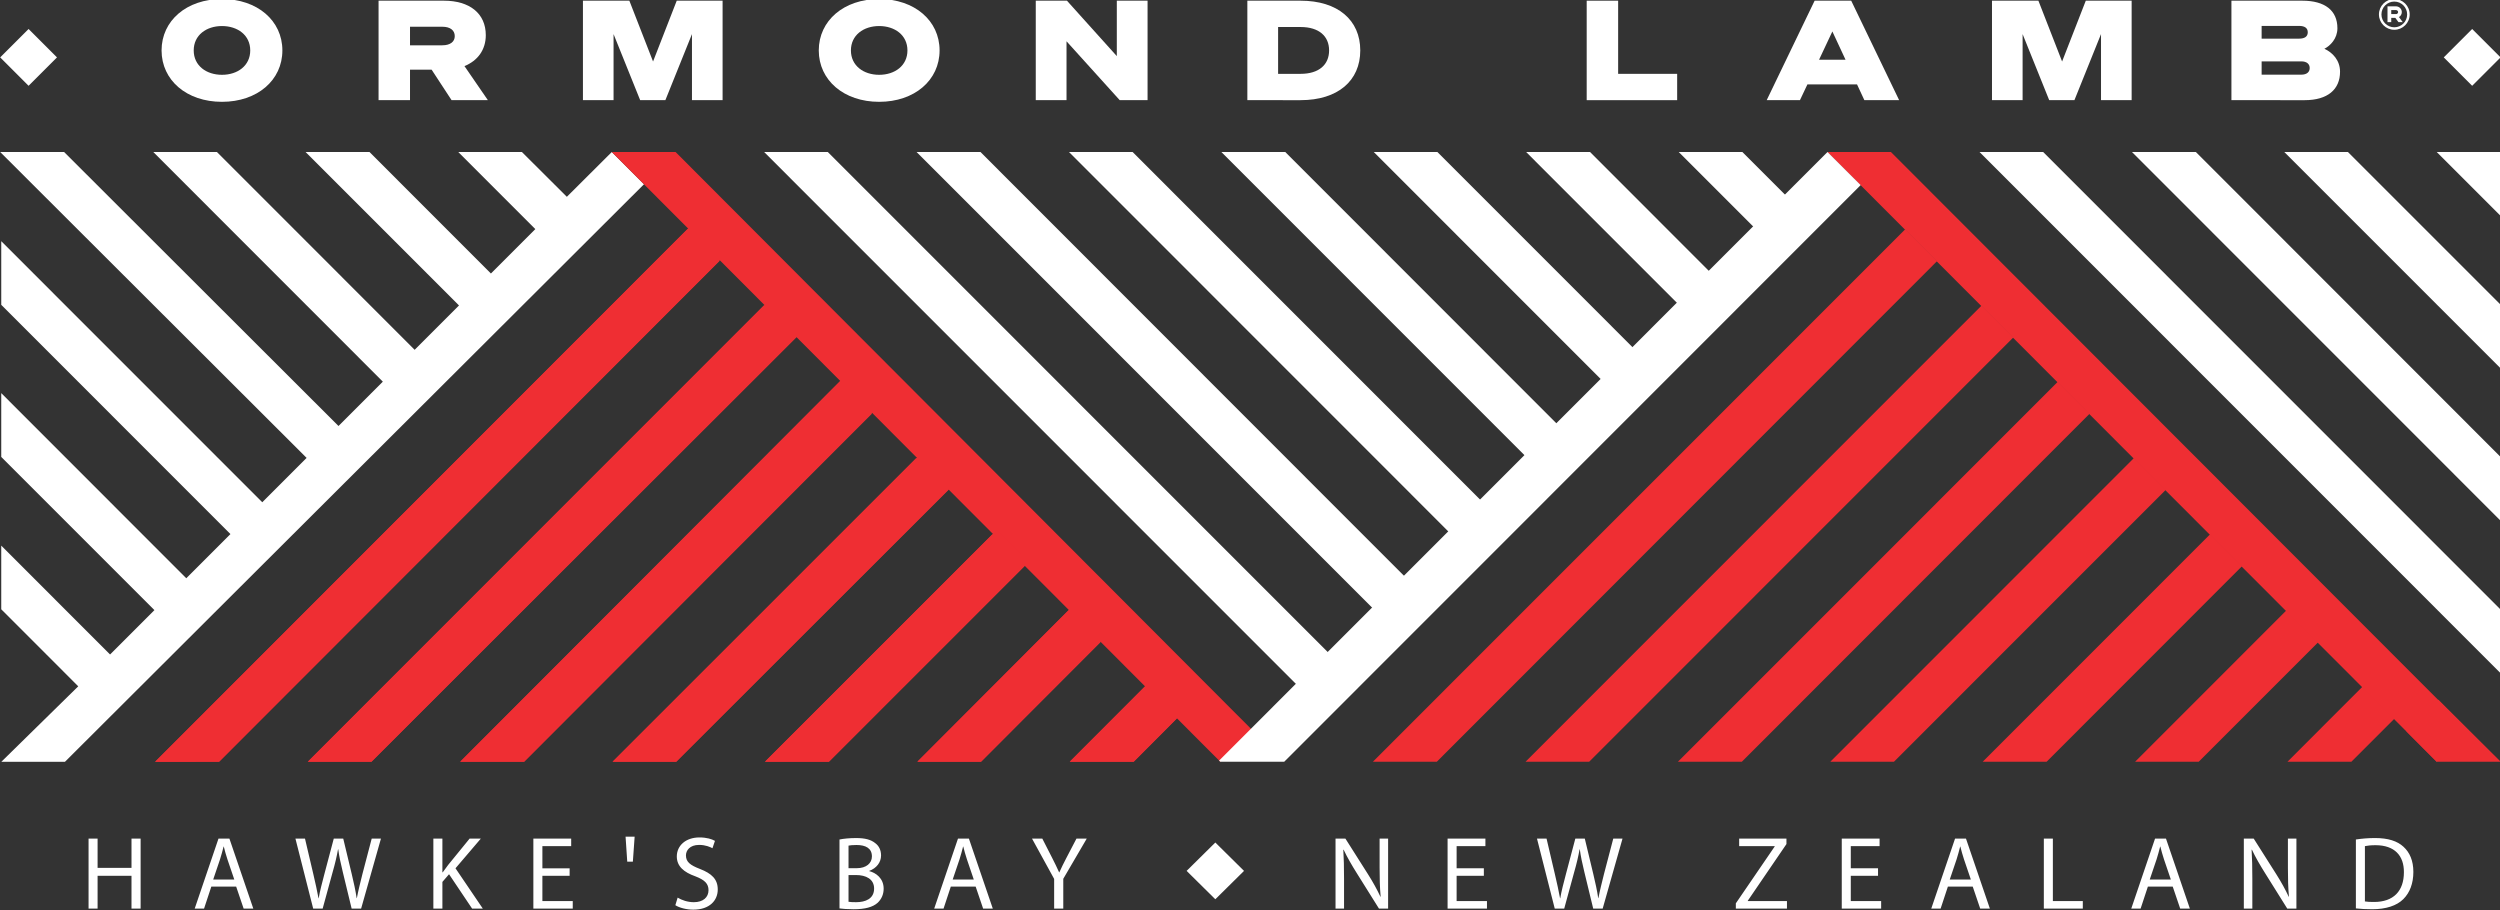 <?xml version="1.0" encoding="UTF-8" standalone="no"?>
<!-- Created with Inkscape (http://www.inkscape.org/) -->

<svg
   width="461.015"
   height="167.822"
   viewBox="0 0 121.977 44.403"
   version="1.1"
   id="svg5"
   inkscape:version="1.1.2 (b8e25be833, 2022-02-05)"
   sodipodi:docname="logo-white.svg"
   xmlns:inkscape="http://www.inkscape.org/namespaces/inkscape"
   xmlns:sodipodi="http://sodipodi.sourceforge.net/DTD/sodipodi-0.dtd"
   xmlns="http://www.w3.org/2000/svg"
   xmlns:svg="http://www.w3.org/2000/svg">
  <rect x="0" y="0" width="121.977" height="44.403" fill="#333333" stroke="none"/>
  <sodipodi:namedview
     id="namedview7"
     pagecolor="#ffffff"
     bordercolor="#666666"
     borderopacity="1.0"
     inkscape:pageshadow="2"
     inkscape:pageopacity="0.0"
     inkscape:pagecheckerboard="0"
     inkscape:document-units="px"
     showgrid="false"
     units="px"
     inkscape:zoom="1.8116734"
     inkscape:cx="245.62926"
     inkscape:cy="168.62862"
     inkscape:window-width="1495"
     inkscape:window-height="1360"
     inkscape:window-x="1936"
     inkscape:window-y="0"
     inkscape:window-maximized="0"
     inkscape:current-layer="g3215" />
  <defs
     id="defs2">
    <clipPath
       clipPathUnits="userSpaceOnUse"
       id="clipPath3061">
      <path
         d="M 0,0 H 419.528 V 297.638 H 0 Z"
         id="path3059" />
    </clipPath>
    <clipPath
       clipPathUnits="userSpaceOnUse"
       id="clipPath3081">
      <path
         d="M 0,0 H 419.528 V 297.638 H 0 Z"
         id="path3079" />
    </clipPath>
    <clipPath
       clipPathUnits="userSpaceOnUse"
       id="clipPath3097">
      <path
         d="M 0,0 H 419.528 V 297.638 H 0 Z"
         id="path3095" />
    </clipPath>
    <clipPath
       clipPathUnits="userSpaceOnUse"
       id="clipPath3121">
      <path
         d="M 0,0 H 419.528 V 297.638 H 0 Z"
         id="path3119" />
    </clipPath>
    <clipPath
       clipPathUnits="userSpaceOnUse"
       id="clipPath3293">
      <path
         d="M 0,0 H 419.528 V 297.638 H 0 Z"
         id="path3291" />
    </clipPath>
  </defs>
  <g
     inkscape:label="Layer 1"
     inkscape:groupmode="layer"
     id="layer1"
     transform="translate(40.748,-12.497)">
    <g
       id="g3047"
       inkscape:label="Ormond_Lamb_A6_Sales_v6"
       transform="matrix(0.353,0,0,-0.353,-53.759,87.198)">
      <g
         id="g3051"
         transform="translate(289.887,190.107)">
        <path
           d="M 0,0 0.017,-0.016 0.033,0 Z"
           style="fill:#ef2e33;fill-opacity:1;fill-rule:nonzero;stroke:none"
           id="path3053" />
      </g>
      <g
         id="g3055">
        <g
           id="g3057"
           clip-path="url(#clipPath3061)">
          <g
             id="g3063"
             transform="translate(75.888,204.648)">
            <path
               d="m 0,0 c 0,-4.117 -3.466,-7.104 -8.349,-7.104 -4.883,0 -8.349,2.987 -8.349,7.104 0,4.117 3.466,7.104 8.349,7.104 C -3.466,7.104 0,4.117 0,0 m -12.255,0 c 0,-2.106 1.742,-3.37 3.906,-3.37 2.164,0 3.907,1.264 3.907,3.37 0,2.107 -1.743,3.37 -3.907,3.37 -2.164,0 -3.906,-1.263 -3.906,-3.37"
               style="fill:#ffffff;fill-opacity:1;fill-rule:nonzero;stroke:none"
               id="path3065" />
          </g>
          <g
             id="g3067"
             transform="translate(93.529,197.773)">
            <path
               d="m 0,0 h -4.347 v 13.749 h 9.038 c 3.524,0 5.783,-1.743 5.783,-4.768 0,-1.992 -1.091,-3.523 -2.949,-4.27 L 10.762,0 H 5.745 L 2.987,4.213 H 0 Z m 4.462,7.583 c 1.13,0 1.723,0.517 1.723,1.264 0,0.785 -0.593,1.302 -1.723,1.302 H 0 V 7.583 Z"
               style="fill:#ffffff;fill-opacity:1;fill-rule:nonzero;stroke:none"
               id="path3069" />
          </g>
        </g>
      </g>
      <g
         id="g3071"
         transform="translate(125.34,197.773)">
        <path
           d="M 0,0 -3.677,9.134 V 0 h -4.232 v 13.749 h 6.415 l 3.275,-8.406 3.274,8.406 h 6.338 V 0 H 7.161 V 9.134 L 3.485,0 Z"
           style="fill:#ffffff;fill-opacity:1;fill-rule:nonzero;stroke:none"
           id="path3073" />
      </g>
      <g
         id="g3075">
        <g
           id="g3077"
           clip-path="url(#clipPath3081)">
          <g
             id="g3083"
             transform="translate(166.725,204.648)">
            <path
               d="m 0,0 c 0,-4.117 -3.466,-7.104 -8.349,-7.104 -4.883,0 -8.349,2.987 -8.349,7.104 0,4.117 3.466,7.104 8.349,7.104 C -3.466,7.104 0,4.117 0,0 m -12.255,0 c 0,-2.106 1.742,-3.37 3.906,-3.37 2.164,0 3.907,1.264 3.907,3.37 0,2.107 -1.743,3.37 -3.907,3.37 -2.164,0 -3.906,-1.263 -3.906,-3.37"
               style="fill:#ffffff;fill-opacity:1;fill-rule:nonzero;stroke:none"
               id="path3085" />
          </g>
        </g>
      </g>
      <g
         id="g3087"
         transform="translate(195.472,197.773)">
        <path
           d="m 0,0 h -3.849 l -7.353,8.138 V 0 h -4.251 v 13.749 h 4.309 l 6.893,-7.66 v 7.66 H 0 Z"
           style="fill:#ffffff;fill-opacity:1;fill-rule:nonzero;stroke:none"
           id="path3089" />
      </g>
      <g
         id="g3091">
        <g
           id="g3093"
           clip-path="url(#clipPath3097)">
          <g
             id="g3099"
             transform="translate(209.264,211.522)">
            <path
               d="m 0,0 h 7.353 c 5.152,0 8.254,-2.681 8.254,-6.875 0,-4.193 -3.102,-6.874 -8.254,-6.874 H 0 Z m 7.353,-10.111 c 2.566,0 3.945,1.283 3.945,3.236 0,1.954 -1.379,3.237 -3.945,3.237 H 4.251 v -6.473 z"
               style="fill:#ffffff;fill-opacity:1;fill-rule:nonzero;stroke:none"
               id="path3101" />
          </g>
        </g>
      </g>
      <g
         id="g3103"
         transform="translate(256.167,211.522)">
        <path
           d="m 0,0 h 4.347 v -10.111 h 8.157 v -3.638 H 0 Z"
           style="fill:#ffffff;fill-opacity:1;fill-rule:nonzero;stroke:none"
           id="path3105" />
      </g>
      <g
         id="g3107"
         transform="translate(292.727,211.522)">
        <path
           d="M 0,0 6.626,-13.749 H 1.819 l -1.015,2.183 h -6.855 l -1.034,-2.183 h -4.596 L -5.055,0 Z m -4.442,-8.157 h 3.657 l -1.819,3.906 z"
           style="fill:#ffffff;fill-opacity:1;fill-rule:nonzero;stroke:none"
           id="path3109" />
      </g>
      <g
         id="g3111"
         transform="translate(320.095,197.773)">
        <path
           d="M 0,0 -3.677,9.134 V 0 h -4.232 v 13.749 h 6.415 l 3.275,-8.406 3.274,8.406 h 6.338 V 0 H 7.161 V 9.134 L 3.485,0 Z"
           style="fill:#ffffff;fill-opacity:1;fill-rule:nonzero;stroke:none"
           id="path3113" />
      </g>
      <g
         id="g3115">
        <g
           id="g3117"
           clip-path="url(#clipPath3121)">
          <g
             id="g3123"
             transform="translate(345.281,211.522)">
            <path
               d="m 0,0 h 9.804 c 3.103,0 4.845,-1.341 4.845,-3.811 0,-1.436 -0.996,-2.432 -1.8,-2.834 1.13,-0.517 2.164,-1.589 2.164,-3.178 0,-2.451 -1.723,-3.926 -4.883,-3.926 H 0 Z m 9.345,-5.247 c 0.804,0 1.206,0.307 1.206,0.881 0,0.574 -0.402,0.881 -1.206,0.881 h -5.17 v -1.762 z m -5.17,-4.978 h 5.476 c 0.766,0 1.168,0.363 1.168,0.918 0,0.556 -0.402,0.92 -1.168,0.92 H 4.175 Z"
               style="fill:#ffffff;fill-opacity:1;fill-rule:nonzero;stroke:none"
               id="path3125" />
          </g>
        </g>
      </g>
      <g
         id="g3127"
         transform="translate(36.883,203.685)">
        <path
           d="M 0,0 3.926,3.926 7.852,0 3.926,-3.926 Z"
           style="fill:#ffffff;fill-opacity:1;fill-rule:nonzero;stroke:none"
           id="path3129" />
      </g>
      <g
         id="g3131"
         transform="translate(374.629,203.685)">
        <path
           d="M 0,0 3.926,3.926 7.852,0 3.926,-3.926 Z"
           style="fill:#ffffff;fill-opacity:1;fill-rule:nonzero;stroke:none"
           id="path3133" />
      </g>
      <g
         id="g3135"
         transform="translate(289.441,190.61)">
        <path
           d="m 0,0 84.214,-84.284 4.352,4.398 L 8.773,0 Z"
           style="fill:#ef2e33;fill-opacity:1;fill-rule:nonzero;stroke:none"
           id="path3137" />
      </g>
      <g
         id="g3139"
         transform="translate(331.965,106.33)">
        <path
           d="m 0,0 h 8.795 l 16.504,16.51 -4.398,4.398 z"
           style="fill:#ef2e33;fill-opacity:1;fill-rule:nonzero;stroke:none"
           id="path3141" />
      </g>
      <g
         id="g3143"
         transform="translate(79.402,106.33)">
        <path
           d="m 0,0 h 8.795 l 58.638,58.657 -4.398,4.398 z"
           style="fill:#ef2e33;fill-opacity:1;fill-rule:nonzero;stroke:none"
           id="path3145" />
      </g>
      <g
         id="g3147"
         transform="translate(58.298,106.325)">
        <path
           d="m 0,0 8.839,0.005 69.154,69.202 -4.402,4.401 z"
           style="fill:#ef2e33;fill-opacity:1;fill-rule:nonzero;stroke:none"
           id="path3149" />
      </g>
      <g
         id="g3151"
         transform="translate(163.653,106.33)">
        <path
           d="m 0,0 h 8.796 l 16.519,16.525 -4.399,4.398 z"
           style="fill:#ef2e33;fill-opacity:1;fill-rule:nonzero;stroke:none"
           id="path3153" />
      </g>
      <g
         id="g3155"
         transform="translate(100.464,106.33)">
        <path
           d="m 0,0 h 8.835 l 48.08,48.113 -4.407,4.407 z"
           style="fill:#ef2e33;fill-opacity:1;fill-rule:nonzero;stroke:none"
           id="path3157" />
      </g>
      <g
         id="g3159"
         transform="translate(184.715,106.33)">
        <path
           d="m 0,0 8.834,-0.001 5.97,5.974 -4.417,4.416 z"
           style="fill:#ef2e33;fill-opacity:1;fill-rule:nonzero;stroke:none"
           id="path3161" />
      </g>
      <g
         id="g3163"
         transform="translate(142.589,106.329)">
        <path
           d="M 0,0 8.836,0.001 35.86,27.044 31.448,31.456 Z"
           style="fill:#ef2e33;fill-opacity:1;fill-rule:nonzero;stroke:none"
           id="path3165" />
      </g>
      <g
         id="g3167"
         transform="translate(121.528,106.33)">
        <path
           d="m 0,0 h 8.796 l 37.578,37.59 -4.399,4.399 z"
           style="fill:#ef2e33;fill-opacity:1;fill-rule:nonzero;stroke:none"
           id="path3169" />
      </g>
      <g
         id="g3171"
         transform="translate(247.714,106.33)">
        <path
           d="M 0,0 H 8.796 L 67.418,58.641 63.02,63.04 Z"
           style="fill:#ef2e33;fill-opacity:1;fill-rule:nonzero;stroke:none"
           id="path3173" />
      </g>
      <g
         id="g3175"
         transform="translate(226.613,106.33)">
        <path
           d="m 0,0 h 8.835 l 69.139,69.186 -4.402,4.402 z"
           style="fill:#ef2e33;fill-opacity:1;fill-rule:nonzero;stroke:none"
           id="path3177" />
      </g>
      <g
         id="g3179"
         transform="translate(268.775,106.33)">
        <path
           d="M 0,0 H 8.834 L 56.9,48.098 52.493,52.505 Z"
           style="fill:#ef2e33;fill-opacity:1;fill-rule:nonzero;stroke:none"
           id="path3181" />
      </g>
      <g
         id="g3183"
         transform="translate(353.026,106.33)">
        <path
           d="m 0,0 h 8.834 l 5.955,5.958 -4.417,4.417 z"
           style="fill:#ef2e33;fill-opacity:1;fill-rule:nonzero;stroke:none"
           id="path3185" />
      </g>
      <g
         id="g3187"
         transform="translate(310.901,106.33)">
        <path
           d="m 0,0 h 8.834 l 27.01,27.027 -4.412,4.412 z"
           style="fill:#ef2e33;fill-opacity:1;fill-rule:nonzero;stroke:none"
           id="path3189" />
      </g>
      <g
         id="g3191"
         transform="translate(289.839,106.33)">
        <path
           d="m 0,0 h 8.795 l 37.564,37.575 -4.4,4.399 z"
           style="fill:#ef2e33;fill-opacity:1;fill-rule:nonzero;stroke:none"
           id="path3193" />
      </g>
      <g
         id="g3195"
         transform="translate(352.585,190.61)">
        <path
           d="m 0,0 30.06,-30.062 v 8.798 L 8.795,0 Z"
           style="fill:#ffffff;fill-opacity:1;fill-rule:nonzero;stroke:none"
           id="path3197" />
      </g>
      <g
         id="g3199"
         transform="translate(373.655,190.61)">
        <path
           d="M 0,0 8.99,-8.991 V 0 Z"
           style="fill:#ffffff;fill-opacity:1;fill-rule:nonzero;stroke:none"
           id="path3201" />
      </g>
      <g
         id="g3203"
         transform="translate(310.46,190.61)">
        <path
           d="m 0,0 72.184,-72.202 v 8.799 L 8.798,0 Z"
           style="fill:#ffffff;fill-opacity:1;fill-rule:nonzero;stroke:none"
           id="path3205" />
      </g>
      <g
         id="g3207"
         transform="translate(331.53,190.61)">
        <path
           d="m 0,0 51.114,-51.128 v 8.817 L 8.834,0 Z"
           style="fill:#ffffff;fill-opacity:1;fill-rule:nonzero;stroke:none"
           id="path3209" />
      </g>
      <g
         id="g3211"
         transform="translate(369.471,110.53)">
        <path
           d="m 0,0 4.179,-4.2 h 8.853 L 4.404,4.377 Z"
           style="fill:#ef2e33;fill-opacity:1;fill-rule:nonzero;stroke:none"
           id="path3213" />
      </g>
      <g
         id="g3215"
         transform="translate(115.207,184.416)">
        <path
           d="m 0,0 -6.216,6.194 h -8.794 l 10.651,-10.66 -6.136,-6.138 -16.786,16.798 h -8.834 l 21.208,-21.212 -6.129,-6.131 -27.332,27.343 h -8.794 l 31.728,-31.742 -6.128,-6.13 -37.928,37.872 h -8.834 l 42.354,-42.281 -6.128,-6.132 -36.077,36.086 v -8.797 l 31.678,-31.688 -6.104,-6.106 -25.574,25.59 v -8.82 l 21.171,-21.174 -6.131,-6.132 -15.04,15.044 v -8.799 l 10.642,-10.646 -10.628,-10.43 h 8.793 L 10.665,1.739 6.213,6.191 Z"
           style="fill:#ffffff;fill-opacity:1;fill-rule:nonzero;stroke:none"
           id="path3217" />
      </g>
      <g
         id="g3219"
         transform="translate(121.412,190.61)">
        <path
           d="m 0,0 84.112,-84.28 4.4,4.398 L 8.82,0 Z"
           style="fill:#ef2e33;fill-opacity:1;fill-rule:nonzero;stroke:none"
           id="path3221" />
      </g>
      <g
         id="g3223"
         transform="translate(205.362,106.493)">
        <path
           d="m 0,0 0.162,-0.163 h 8.835 l 79.674,79.702 -4.584,4.578 z"
           style="fill:#ffffff;fill-opacity:1;fill-rule:nonzero;stroke:none"
           id="path3225" />
      </g>
      <g
         id="g3227"
         transform="translate(142.474,190.61)">
        <path
           d="M 0,0 73.752,-73.767 78.15,-69.369 8.798,0 Z"
           style="fill:#ffffff;fill-opacity:1;fill-rule:nonzero;stroke:none"
           id="path3229" />
      </g>
      <g
         id="g3231"
         transform="translate(184.608,190.61)">
        <path
           d="m 0,0 52.681,-52.698 4.398,4.4 L 8.795,0 Z"
           style="fill:#ffffff;fill-opacity:1;fill-rule:nonzero;stroke:none"
           id="path3233" />
      </g>
      <g
         id="g3235"
         transform="translate(163.542,190.61)">
        <path
           d="m 0,0 63.218,-63.23 4.403,4.404 L 8.834,0 Z"
           style="fill:#ffffff;fill-opacity:1;fill-rule:nonzero;stroke:none"
           id="path3237" />
      </g>
      <g
         id="g3239"
         transform="translate(247.795,190.61)">
        <path
           d="m 0,0 21.089,-21.092 4.412,4.413 L 8.834,0 Z"
           style="fill:#ffffff;fill-opacity:1;fill-rule:nonzero;stroke:none"
           id="path3241" />
      </g>
      <g
         id="g3243"
         transform="translate(226.734,190.61)">
        <path
           d="M 0,0 31.618,-31.628 36.016,-27.23 8.795,0 Z"
           style="fill:#ffffff;fill-opacity:1;fill-rule:nonzero;stroke:none"
           id="path3245" />
      </g>
      <g
         id="g3247"
         transform="translate(205.67,190.61)">
        <path
           d="M 0,0 42.152,-42.161 46.56,-37.752 8.833,0 Z"
           style="fill:#ffffff;fill-opacity:1;fill-rule:nonzero;stroke:none"
           id="path3249" />
      </g>
      <g
         id="g3251"
         transform="translate(268.887,190.61)">
        <path
           d="m 0,0 10.541,-10.545 4.398,4.4 L 8.794,0 Z"
           style="fill:#ffffff;fill-opacity:1;fill-rule:nonzero;stroke:none"
           id="path3253" />
      </g>
      <g
         id="g3255"
         transform="translate(79.402,106.33)">
        <path
           d="M 0,0 H 8.795 L 68.069,59.188 63.8,63.825 Z"
           style="fill:#ef2e33;fill-opacity:1;fill-rule:nonzero;stroke:none"
           id="path3257" />
      </g>
      <g
         id="g3259"
         transform="translate(58.298,106.325)">
        <path
           d="M 0,0 8.839,0.005 79.03,70.284 74.628,74.685 Z"
           style="fill:#ef2e33;fill-opacity:1;fill-rule:nonzero;stroke:none"
           id="path3261" />
      </g>
      <g
         id="g3263"
         transform="translate(163.653,106.33)">
        <path
           d="M 0,0 H 8.796 L 25.87,17.135 21.473,21.533 Z"
           style="fill:#ef2e33;fill-opacity:1;fill-rule:nonzero;stroke:none"
           id="path3265" />
      </g>
      <g
         id="g3267"
         transform="translate(100.464,106.33)">
        <path
           d="m 0,0 h 8.835 l 48.5,48.648 -4.407,4.407 z"
           style="fill:#ef2e33;fill-opacity:1;fill-rule:nonzero;stroke:none"
           id="path3269" />
      </g>
      <g
         id="g3271"
         transform="translate(184.715,106.33)">
        <path
           d="m 0,0 8.834,-0.001 6.777,6.807 -4.416,4.416 z"
           style="fill:#ef2e33;fill-opacity:1;fill-rule:nonzero;stroke:none"
           id="path3273" />
      </g>
      <g
         id="g3275"
         transform="translate(142.589,106.329)">
        <path
           d="m 0,0 8.836,0.001 27.649,27.637 -4.412,4.411 z"
           style="fill:#ef2e33;fill-opacity:1;fill-rule:nonzero;stroke:none"
           id="path3277" />
      </g>
      <g
         id="g3279"
         transform="translate(121.528,106.33)">
        <path
           d="m 0,0 h 8.796 l 38.198,38.137 -4.399,4.398 z"
           style="fill:#ef2e33;fill-opacity:1;fill-rule:nonzero;stroke:none"
           id="path3281" />
      </g>
      <g
         id="g3283"
         transform="translate(200.87,91.245)">
        <path
           d="M 0,0 3.967,3.922 7.934,0 3.967,-3.922 Z"
           style="fill:#ffffff;fill-opacity:1;fill-rule:nonzero;stroke:none"
           id="path3285" />
      </g>
      <g
         id="g3287">
        <g
           id="g3289"
           clip-path="url(#clipPath3293)">
          <g
             id="g3295"
             transform="translate(49.099,95.712)">
            <path
               d="m 0,0 v -9.682 h 1.248 v 4.54 h 4.686 v -4.54 H 7.196 V 0 H 5.934 V -4.052 H 1.248 V 0 Z m 20.401,-6.636 1.034,-3.046 h 1.336 L 19.467,0 h -1.508 l -3.29,-9.682 h 1.293 l 1.006,3.046 z m -3.175,0.975 0.948,2.802 c 0.187,0.59 0.345,1.18 0.489,1.754 h 0.028 c 0.144,-0.56 0.288,-1.135 0.503,-1.767 l 0.948,-2.789 z m 15.129,-4.021 1.38,5.042 c 0.359,1.251 0.574,2.199 0.747,3.162 h 0.028 c 0.13,-0.977 0.331,-1.925 0.632,-3.161 l 1.221,-5.043 h 1.308 L 40.414,0 h -1.278 l -1.279,-4.883 c -0.301,-1.209 -0.574,-2.286 -0.775,-3.35 h -0.029 c -0.144,1.02 -0.402,2.17 -0.675,3.319 L 35.2,0 H 33.893 L 32.6,-4.885 c -0.331,-1.25 -0.632,-2.399 -0.79,-3.362 h -0.029 c -0.173,0.934 -0.431,2.141 -0.718,3.348 L 29.913,0 h -1.321 l 2.456,-9.682 z m 15.302,0 h 1.249 v 3.692 l 0.919,1.063 3.19,-4.755 h 1.48 L 50.716,-4.108 54.222,0 H 52.67 L 49.71,-3.634 C 49.466,-3.95 49.207,-4.295 48.949,-4.669 H 48.906 V 0 h -1.249 z m 18.835,5.573 h -3.765 v 3.062 h 3.98 V 0 h -5.228 v -9.682 h 5.444 v 1.047 h -4.196 v 3.493 h 3.765 z m 7.732,4.368 0.231,-3.447 h 0.777 l 0.245,3.447 z m 6.881,-9.468 c 0.517,-0.344 1.536,-0.617 2.47,-0.617 2.285,0 3.39,1.292 3.39,2.786 0,1.423 -0.832,2.213 -2.47,2.846 -1.337,0.517 -1.926,0.963 -1.926,1.868 0,0.661 0.503,1.451 1.825,1.451 0.877,0 1.524,-0.287 1.839,-0.459 l 0.345,1.018 c -0.431,0.245 -1.148,0.474 -2.14,0.474 -1.884,0 -3.132,-1.119 -3.132,-2.628 0,-1.365 0.976,-2.184 2.557,-2.745 1.308,-0.503 1.825,-1.02 1.825,-1.925 0,-0.978 -0.747,-1.653 -2.027,-1.653 -0.862,0 -1.681,0.287 -2.24,0.632 z m 22.686,-0.445 c 0.416,-0.057 1.076,-0.114 1.939,-0.114 1.581,0 2.673,0.287 3.348,0.903 0.488,0.474 0.818,1.107 0.818,1.941 0,1.437 -1.076,2.198 -1.996,2.428 v 0.028 c 1.02,0.373 1.637,1.193 1.637,2.127 0,0.762 -0.302,1.337 -0.804,1.71 -0.603,0.488 -1.408,0.703 -2.658,0.703 -0.877,0 -1.738,-0.086 -2.284,-0.201 z m 1.249,8.679 c 0.201,0.043 0.531,0.086 1.106,0.086 1.265,0 2.128,-0.446 2.128,-1.581 0,-0.935 -0.776,-1.625 -2.099,-1.625 h -1.135 z m 0,-4.066 h 1.035 c 1.365,0 2.501,-0.547 2.501,-1.869 0,-1.409 -1.193,-1.883 -2.487,-1.883 -0.446,0 -0.805,0.014 -1.049,0.057 z m 17.572,-1.595 1.034,-3.046 h 1.336 L 121.678,0 h -1.508 l -3.29,-9.682 h 1.293 l 1.005,3.046 z m -3.175,0.975 0.948,2.802 c 0.187,0.59 0.345,1.18 0.489,1.754 h 0.028 c 0.144,-0.56 0.288,-1.135 0.503,-1.767 l 0.948,-2.789 z m 15.286,-4.021 v 4.123 L 137.97,0 h -1.422 l -1.394,-2.672 c -0.373,-0.732 -0.703,-1.365 -0.976,-1.997 h -0.029 c -0.301,0.676 -0.588,1.265 -0.961,1.997 L 131.823,0 H 130.4 l 3.061,-5.574 v -4.108 z m 38.807,0 v 4.137 c 0,1.61 -0.029,2.774 -0.101,3.995 l 0.043,0.014 c 0.489,-1.048 1.136,-2.155 1.811,-3.232 l 3.076,-4.914 h 1.262 V 0 h -1.176 v -4.05 c 0,-1.51 0.029,-2.688 0.144,-3.982 l -0.029,-0.014 c -0.46,0.991 -1.02,2.012 -1.739,3.147 L 173.716,0 h -1.363 v -9.682 z m 19.324,5.573 h -3.764 v 3.062 h 3.979 V 0 h -5.228 v -9.682 h 5.444 v 1.047 h -4.195 v 3.493 h 3.764 z m 11.107,-5.573 1.379,5.042 c 0.359,1.251 0.575,2.199 0.747,3.162 h 0.029 c 0.129,-0.977 0.33,-1.925 0.632,-3.161 l 1.221,-5.043 h 1.307 L 212.02,0 h -1.278 l -1.279,-4.883 c -0.302,-1.209 -0.575,-2.286 -0.776,-3.35 h -0.028 c -0.144,1.02 -0.403,2.17 -0.676,3.319 L 206.805,0 h -1.307 l -1.293,-4.885 c -0.33,-1.25 -0.632,-2.399 -0.79,-3.362 h -0.029 c -0.172,0.934 -0.431,2.141 -0.718,3.348 L 201.519,0 h -1.322 l 2.457,-9.682 z m 23.721,0 h 7.067 v 1.047 h -5.415 v 0.043 l 5.344,7.832 V 0 h -6.536 v -1.047 h 4.913 V -1.09 l -5.373,-7.861 z m 19.654,5.573 h -3.765 v 3.062 h 3.98 V 0 h -5.228 v -9.682 h 5.444 v 1.047 h -4.196 v 3.493 h 3.765 z m 13.089,-2.527 1.034,-3.046 h 1.336 L 259.491,0 h -1.508 l -3.29,-9.682 h 1.293 l 1.006,3.046 z m -3.175,0.975 0.948,2.802 c 0.187,0.59 0.345,1.18 0.489,1.754 h 0.028 c 0.144,-0.56 0.288,-1.135 0.503,-1.767 l 0.948,-2.789 z m 13.004,-4.021 h 5.386 v 1.047 h -4.138 V 0 h -1.248 z m 17.814,3.046 1.034,-3.046 h 1.336 L 287.134,0 h -1.508 l -3.289,-9.682 h 1.292 l 1.006,3.046 z m -3.175,0.975 0.948,2.802 c 0.187,0.59 0.345,1.18 0.489,1.754 h 0.029 c 0.143,-0.56 0.287,-1.135 0.502,-1.767 l 0.948,-2.789 z m 14.18,-4.021 v 4.137 c 0,1.61 -0.029,2.774 -0.1,3.995 l 0.043,0.014 c 0.488,-1.048 1.135,-2.155 1.811,-3.232 l 3.075,-4.914 h 1.263 V 0 h -1.176 v -4.05 c 0,-1.51 0.028,-2.688 0.143,-3.982 l -0.029,-0.014 c -0.459,0.991 -1.02,2.012 -1.738,3.147 L 299.26,0 h -1.363 v -9.682 z m 14.312,0.029 c 0.631,-0.072 1.378,-0.115 2.269,-0.115 1.882,0 3.377,0.487 4.283,1.392 0.904,0.891 1.392,2.184 1.392,3.765 0,1.566 -0.503,2.687 -1.364,3.478 -0.848,0.789 -2.127,1.205 -3.923,1.205 -0.992,0 -1.897,-0.086 -2.657,-0.201 z m 1.248,8.606 c 0.331,0.072 0.819,0.129 1.466,0.129 2.645,0 3.938,-1.451 3.924,-3.736 0,-2.616 -1.452,-4.11 -4.125,-4.11 -0.489,0 -0.949,0.014 -1.265,0.072 z"
               style="fill:#ffffff;fill-opacity:1;fill-rule:nonzero;stroke:none"
               id="path3297" />
          </g>
          <g
             id="g3299"
             transform="translate(368.831,209.946)">
            <path
               d="m 0,0 c 0,0.438 -0.358,0.796 -0.802,0.796 h -1.177 v -2.181 h 0.519 v 0.589 h 0.56 l 0.438,-0.589 h 0.589 l -0.519,0.698 C -0.156,-0.548 0,-0.294 0,0 M -0.802,-0.277 H -1.46 v 0.554 h 0.658 c 0.156,0 0.289,-0.121 0.289,-0.277 0,-0.156 -0.133,-0.277 -0.289,-0.277 m -0.236,2.083 c -1.172,0 -2.124,-0.958 -2.124,-2.129 0,-1.171 0.952,-2.123 2.124,-2.123 1.171,0 2.128,0.952 2.128,2.123 0,1.171 -0.957,2.129 -2.128,2.129 m 0,-3.906 c -0.981,0 -1.777,0.796 -1.777,1.777 0,0.981 0.796,1.777 1.777,1.777 0.98,0 1.776,-0.796 1.776,-1.777 0,-0.981 -0.796,-1.777 -1.776,-1.777"
               style="fill:#ffffff;fill-opacity:1;fill-rule:nonzero;stroke:none"
               id="path3301" />
          </g>
        </g>
      </g>
    </g>
  </g>
</svg>
